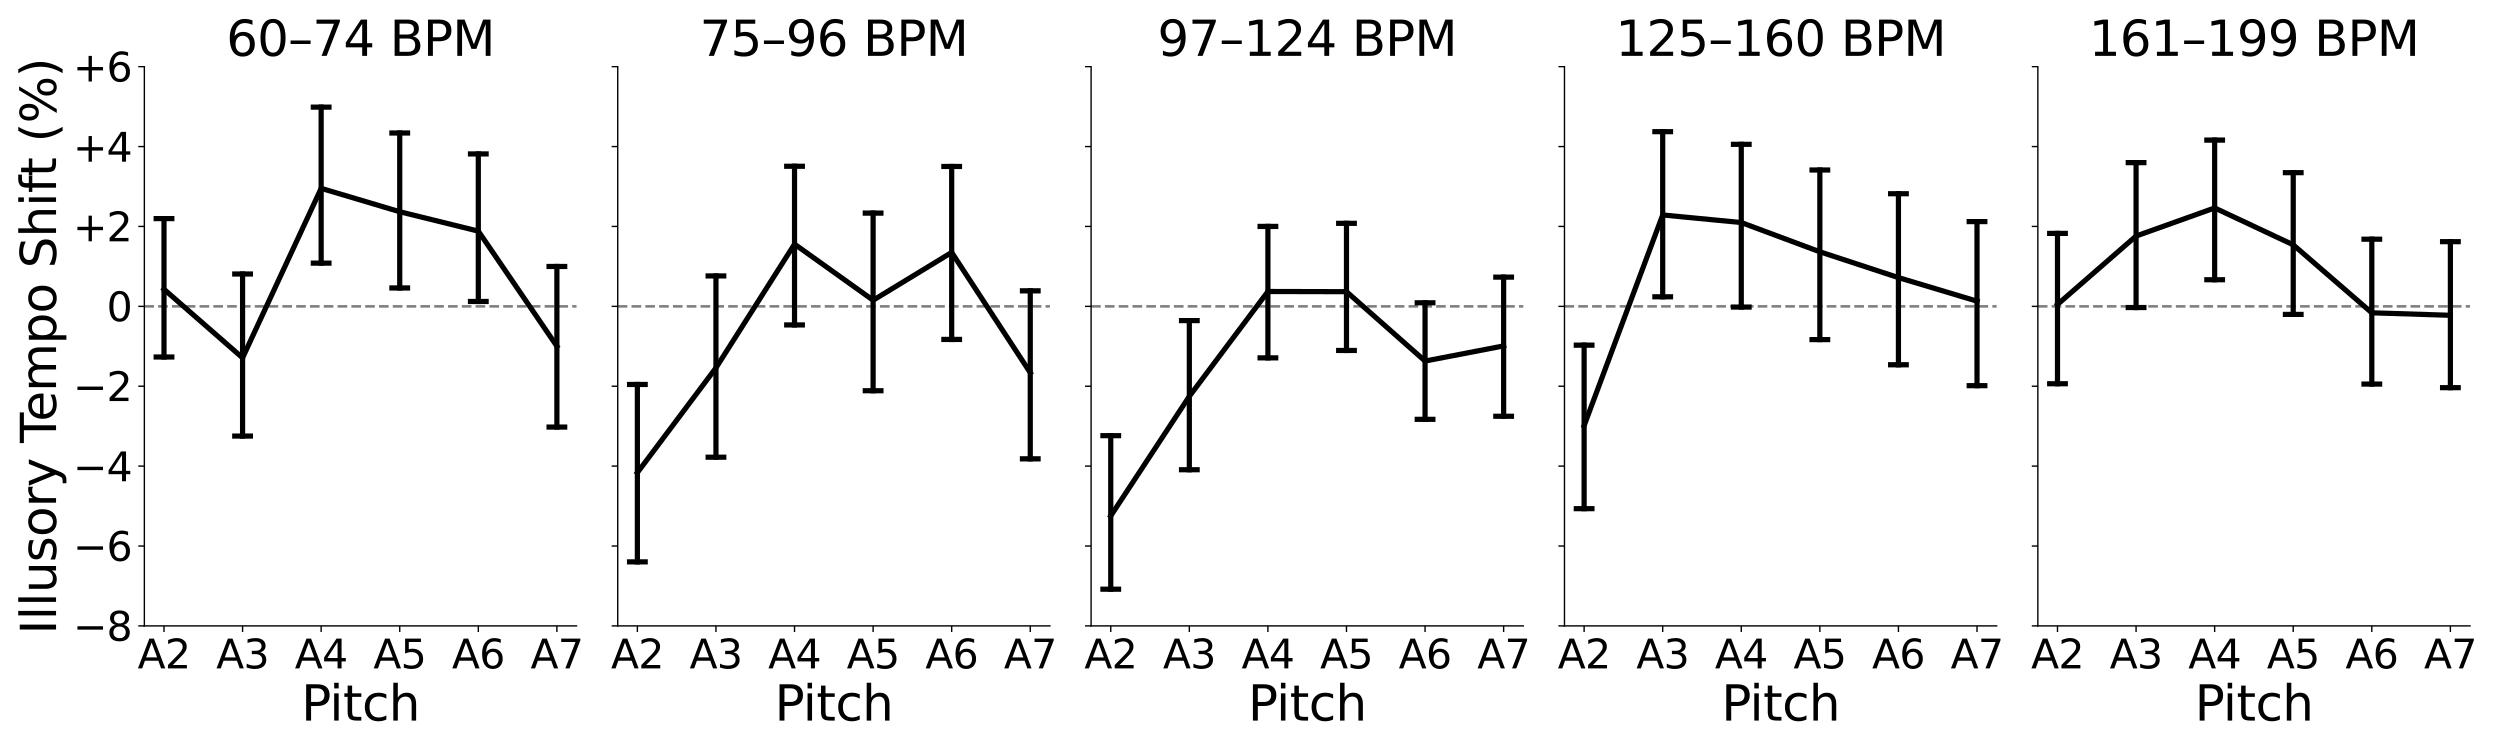 <?xml version="1.0" encoding="utf-8" standalone="no"?>
<!DOCTYPE svg PUBLIC "-//W3C//DTD SVG 1.1//EN"
  "http://www.w3.org/Graphics/SVG/1.1/DTD/svg11.dtd">
<svg xmlns:xlink="http://www.w3.org/1999/xlink" width="1440pt" height="432pt" viewBox="0 0 1440 432" xmlns="http://www.w3.org/2000/svg" version="1.1">
 <defs>
  <style type="text/css">*{stroke-linejoin: round; stroke-linecap: butt}</style>
 </defs>
 <g id="figure_1">
  <g id="patch_1">
   <path d="M 0 432 
L 1440 432 
L 1440 0 
L 0 0 
z
" style="fill: #ffffff"/>
  </g>
  <g id="axes_1">
   <g id="patch_2">
    <path d="M 83.147 360.52 
L 332.083 360.52 
L 332.083 38.4 
L 83.147 38.4 
z
" style="fill: #ffffff"/>
   </g>
   <g id="matplotlib.axis_1">
    <g id="xtick_1">
     <g id="line2d_1">
      <defs>
       <path id="ma80b24cee2" d="M 0 0 
L 0 3.5 
" style="stroke: #000000; stroke-width: 0.8"/>
      </defs>
      <g>
       <use xlink:href="#ma80b24cee2" x="94.462" y="360.52" style="stroke: #000000; stroke-width: 0.8"/>
      </g>
     </g>
     <g id="text_1">
      <!-- A2 -->
      <g transform="translate(79.279 384.996) scale(0.23 -0.23)">
       <defs>
        <path id="DejaVuSans-41" d="M 2188 4044 
L 1331 1722 
L 3047 1722 
L 2188 4044 
z
M 1831 4666 
L 2547 4666 
L 4325 0 
L 3669 0 
L 3244 1197 
L 1141 1197 
L 716 0 
L 50 0 
L 1831 4666 
z
" transform="scale(0.016)"/>
        <path id="DejaVuSans-32" d="M 1228 531 
L 3431 531 
L 3431 0 
L 469 0 
L 469 531 
Q 828 903 1448 1529 
Q 2069 2156 2228 2338 
Q 2531 2678 2651 2914 
Q 2772 3150 2772 3378 
Q 2772 3750 2511 3984 
Q 2250 4219 1831 4219 
Q 1534 4219 1204 4116 
Q 875 4013 500 3803 
L 500 4441 
Q 881 4594 1212 4672 
Q 1544 4750 1819 4750 
Q 2544 4750 2975 4387 
Q 3406 4025 3406 3419 
Q 3406 3131 3298 2873 
Q 3191 2616 2906 2266 
Q 2828 2175 2409 1742 
Q 1991 1309 1228 531 
z
" transform="scale(0.016)"/>
       </defs>
       <use xlink:href="#DejaVuSans-41"/>
       <use xlink:href="#DejaVuSans-32" x="68.408"/>
      </g>
     </g>
    </g>
    <g id="xtick_2">
     <g id="line2d_2">
      <g>
       <use xlink:href="#ma80b24cee2" x="139.723" y="360.52" style="stroke: #000000; stroke-width: 0.8"/>
      </g>
     </g>
     <g id="text_2">
      <!-- A3 -->
      <g transform="translate(124.54 384.996) scale(0.23 -0.23)">
       <defs>
        <path id="DejaVuSans-33" d="M 2597 2516 
Q 3050 2419 3304 2112 
Q 3559 1806 3559 1356 
Q 3559 666 3084 287 
Q 2609 -91 1734 -91 
Q 1441 -91 1130 -33 
Q 819 25 488 141 
L 488 750 
Q 750 597 1062 519 
Q 1375 441 1716 441 
Q 2309 441 2620 675 
Q 2931 909 2931 1356 
Q 2931 1769 2642 2001 
Q 2353 2234 1838 2234 
L 1294 2234 
L 1294 2753 
L 1863 2753 
Q 2328 2753 2575 2939 
Q 2822 3125 2822 3475 
Q 2822 3834 2567 4026 
Q 2313 4219 1838 4219 
Q 1578 4219 1281 4162 
Q 984 4106 628 3988 
L 628 4550 
Q 988 4650 1302 4700 
Q 1616 4750 1894 4750 
Q 2613 4750 3031 4423 
Q 3450 4097 3450 3541 
Q 3450 3153 3228 2886 
Q 3006 2619 2597 2516 
z
" transform="scale(0.016)"/>
       </defs>
       <use xlink:href="#DejaVuSans-41"/>
       <use xlink:href="#DejaVuSans-33" x="68.408"/>
      </g>
     </g>
    </g>
    <g id="xtick_3">
     <g id="line2d_3">
      <g>
       <use xlink:href="#ma80b24cee2" x="184.984" y="360.52" style="stroke: #000000; stroke-width: 0.8"/>
      </g>
     </g>
     <g id="text_3">
      <!-- A4 -->
      <g transform="translate(169.801 384.996) scale(0.23 -0.23)">
       <defs>
        <path id="DejaVuSans-34" d="M 2419 4116 
L 825 1625 
L 2419 1625 
L 2419 4116 
z
M 2253 4666 
L 3047 4666 
L 3047 1625 
L 3713 1625 
L 3713 1100 
L 3047 1100 
L 3047 0 
L 2419 0 
L 2419 1100 
L 313 1100 
L 313 1709 
L 2253 4666 
z
" transform="scale(0.016)"/>
       </defs>
       <use xlink:href="#DejaVuSans-41"/>
       <use xlink:href="#DejaVuSans-34" x="68.408"/>
      </g>
     </g>
    </g>
    <g id="xtick_4">
     <g id="line2d_4">
      <g>
       <use xlink:href="#ma80b24cee2" x="230.245" y="360.52" style="stroke: #000000; stroke-width: 0.8"/>
      </g>
     </g>
     <g id="text_4">
      <!-- A5 -->
      <g transform="translate(215.062 384.996) scale(0.23 -0.23)">
       <defs>
        <path id="DejaVuSans-35" d="M 691 4666 
L 3169 4666 
L 3169 4134 
L 1269 4134 
L 1269 2991 
Q 1406 3038 1543 3061 
Q 1681 3084 1819 3084 
Q 2600 3084 3056 2656 
Q 3513 2228 3513 1497 
Q 3513 744 3044 326 
Q 2575 -91 1722 -91 
Q 1428 -91 1123 -41 
Q 819 9 494 109 
L 494 744 
Q 775 591 1075 516 
Q 1375 441 1709 441 
Q 2250 441 2565 725 
Q 2881 1009 2881 1497 
Q 2881 1984 2565 2268 
Q 2250 2553 1709 2553 
Q 1456 2553 1204 2497 
Q 953 2441 691 2322 
L 691 4666 
z
" transform="scale(0.016)"/>
       </defs>
       <use xlink:href="#DejaVuSans-41"/>
       <use xlink:href="#DejaVuSans-35" x="68.408"/>
      </g>
     </g>
    </g>
    <g id="xtick_5">
     <g id="line2d_5">
      <g>
       <use xlink:href="#ma80b24cee2" x="275.506" y="360.52" style="stroke: #000000; stroke-width: 0.8"/>
      </g>
     </g>
     <g id="text_5">
      <!-- A6 -->
      <g transform="translate(260.323 384.996) scale(0.23 -0.23)">
       <defs>
        <path id="DejaVuSans-36" d="M 2113 2584 
Q 1688 2584 1439 2293 
Q 1191 2003 1191 1497 
Q 1191 994 1439 701 
Q 1688 409 2113 409 
Q 2538 409 2786 701 
Q 3034 994 3034 1497 
Q 3034 2003 2786 2293 
Q 2538 2584 2113 2584 
z
M 3366 4563 
L 3366 3988 
Q 3128 4100 2886 4159 
Q 2644 4219 2406 4219 
Q 1781 4219 1451 3797 
Q 1122 3375 1075 2522 
Q 1259 2794 1537 2939 
Q 1816 3084 2150 3084 
Q 2853 3084 3261 2657 
Q 3669 2231 3669 1497 
Q 3669 778 3244 343 
Q 2819 -91 2113 -91 
Q 1303 -91 875 529 
Q 447 1150 447 2328 
Q 447 3434 972 4092 
Q 1497 4750 2381 4750 
Q 2619 4750 2861 4703 
Q 3103 4656 3366 4563 
z
" transform="scale(0.016)"/>
       </defs>
       <use xlink:href="#DejaVuSans-41"/>
       <use xlink:href="#DejaVuSans-36" x="68.408"/>
      </g>
     </g>
    </g>
    <g id="xtick_6">
     <g id="line2d_6">
      <g>
       <use xlink:href="#ma80b24cee2" x="320.767" y="360.52" style="stroke: #000000; stroke-width: 0.8"/>
      </g>
     </g>
     <g id="text_6">
      <!-- A7 -->
      <g transform="translate(305.584 384.996) scale(0.23 -0.23)">
       <defs>
        <path id="DejaVuSans-37" d="M 525 4666 
L 3525 4666 
L 3525 4397 
L 1831 0 
L 1172 0 
L 2766 4134 
L 525 4134 
L 525 4666 
z
" transform="scale(0.016)"/>
       </defs>
       <use xlink:href="#DejaVuSans-41"/>
       <use xlink:href="#DejaVuSans-37" x="68.408"/>
      </g>
     </g>
    </g>
    <g id="text_7">
     <!-- Pitch -->
     <g transform="translate(173.54 415.055) scale(0.28 -0.28)">
      <defs>
       <path id="DejaVuSans-50" d="M 1259 4147 
L 1259 2394 
L 2053 2394 
Q 2494 2394 2734 2622 
Q 2975 2850 2975 3272 
Q 2975 3691 2734 3919 
Q 2494 4147 2053 4147 
L 1259 4147 
z
M 628 4666 
L 2053 4666 
Q 2838 4666 3239 4311 
Q 3641 3956 3641 3272 
Q 3641 2581 3239 2228 
Q 2838 1875 2053 1875 
L 1259 1875 
L 1259 0 
L 628 0 
L 628 4666 
z
" transform="scale(0.016)"/>
       <path id="DejaVuSans-69" d="M 603 3500 
L 1178 3500 
L 1178 0 
L 603 0 
L 603 3500 
z
M 603 4863 
L 1178 4863 
L 1178 4134 
L 603 4134 
L 603 4863 
z
" transform="scale(0.016)"/>
       <path id="DejaVuSans-74" d="M 1172 4494 
L 1172 3500 
L 2356 3500 
L 2356 3053 
L 1172 3053 
L 1172 1153 
Q 1172 725 1289 603 
Q 1406 481 1766 481 
L 2356 481 
L 2356 0 
L 1766 0 
Q 1100 0 847 248 
Q 594 497 594 1153 
L 594 3053 
L 172 3053 
L 172 3500 
L 594 3500 
L 594 4494 
L 1172 4494 
z
" transform="scale(0.016)"/>
       <path id="DejaVuSans-63" d="M 3122 3366 
L 3122 2828 
Q 2878 2963 2633 3030 
Q 2388 3097 2138 3097 
Q 1578 3097 1268 2742 
Q 959 2388 959 1747 
Q 959 1106 1268 751 
Q 1578 397 2138 397 
Q 2388 397 2633 464 
Q 2878 531 3122 666 
L 3122 134 
Q 2881 22 2623 -34 
Q 2366 -91 2075 -91 
Q 1284 -91 818 406 
Q 353 903 353 1747 
Q 353 2603 823 3093 
Q 1294 3584 2113 3584 
Q 2378 3584 2631 3529 
Q 2884 3475 3122 3366 
z
" transform="scale(0.016)"/>
       <path id="DejaVuSans-68" d="M 3513 2113 
L 3513 0 
L 2938 0 
L 2938 2094 
Q 2938 2591 2744 2837 
Q 2550 3084 2163 3084 
Q 1697 3084 1428 2787 
Q 1159 2491 1159 1978 
L 1159 0 
L 581 0 
L 581 4863 
L 1159 4863 
L 1159 2956 
Q 1366 3272 1645 3428 
Q 1925 3584 2291 3584 
Q 2894 3584 3203 3211 
Q 3513 2838 3513 2113 
z
" transform="scale(0.016)"/>
      </defs>
      <use xlink:href="#DejaVuSans-50"/>
      <use xlink:href="#DejaVuSans-69" x="58.053"/>
      <use xlink:href="#DejaVuSans-74" x="85.836"/>
      <use xlink:href="#DejaVuSans-63" x="125.045"/>
      <use xlink:href="#DejaVuSans-68" x="180.025"/>
     </g>
    </g>
   </g>
   <g id="matplotlib.axis_2">
    <g id="ytick_1">
     <g id="line2d_7">
      <defs>
       <path id="mfe73c49d83" d="M 0 0 
L -3.5 0 
" style="stroke: #000000; stroke-width: 0.8"/>
      </defs>
      <g>
       <use xlink:href="#mfe73c49d83" x="83.147" y="360.52" style="stroke: #000000; stroke-width: 0.8"/>
      </g>
     </g>
     <g id="text_8">
      <!-- $-8$ -->
      <g transform="translate(42.107 369.258) scale(0.23 -0.23)">
       <defs>
        <path id="DejaVuSans-2212" d="M 678 2272 
L 4684 2272 
L 4684 1741 
L 678 1741 
L 678 2272 
z
" transform="scale(0.016)"/>
        <path id="DejaVuSans-38" d="M 2034 2216 
Q 1584 2216 1326 1975 
Q 1069 1734 1069 1313 
Q 1069 891 1326 650 
Q 1584 409 2034 409 
Q 2484 409 2743 651 
Q 3003 894 3003 1313 
Q 3003 1734 2745 1975 
Q 2488 2216 2034 2216 
z
M 1403 2484 
Q 997 2584 770 2862 
Q 544 3141 544 3541 
Q 544 4100 942 4425 
Q 1341 4750 2034 4750 
Q 2731 4750 3128 4425 
Q 3525 4100 3525 3541 
Q 3525 3141 3298 2862 
Q 3072 2584 2669 2484 
Q 3125 2378 3379 2068 
Q 3634 1759 3634 1313 
Q 3634 634 3220 271 
Q 2806 -91 2034 -91 
Q 1263 -91 848 271 
Q 434 634 434 1313 
Q 434 1759 690 2068 
Q 947 2378 1403 2484 
z
M 1172 3481 
Q 1172 3119 1398 2916 
Q 1625 2713 2034 2713 
Q 2441 2713 2670 2916 
Q 2900 3119 2900 3481 
Q 2900 3844 2670 4047 
Q 2441 4250 2034 4250 
Q 1625 4250 1398 4047 
Q 1172 3844 1172 3481 
z
" transform="scale(0.016)"/>
       </defs>
       <use xlink:href="#DejaVuSans-2212" transform="translate(0 0.781)"/>
       <use xlink:href="#DejaVuSans-38" transform="translate(83.789 0.781)"/>
      </g>
     </g>
    </g>
    <g id="ytick_2">
     <g id="line2d_8">
      <g>
       <use xlink:href="#mfe73c49d83" x="83.147" y="314.503" style="stroke: #000000; stroke-width: 0.8"/>
      </g>
     </g>
     <g id="text_9">
      <!-- $-6$ -->
      <g transform="translate(42.107 323.241) scale(0.23 -0.23)">
       <use xlink:href="#DejaVuSans-2212" transform="translate(0 0.781)"/>
       <use xlink:href="#DejaVuSans-36" transform="translate(83.789 0.781)"/>
      </g>
     </g>
    </g>
    <g id="ytick_3">
     <g id="line2d_9">
      <g>
       <use xlink:href="#mfe73c49d83" x="83.147" y="268.486" style="stroke: #000000; stroke-width: 0.8"/>
      </g>
     </g>
     <g id="text_10">
      <!-- $-4$ -->
      <g transform="translate(42.107 277.224) scale(0.23 -0.23)">
       <use xlink:href="#DejaVuSans-2212" transform="translate(0 0.094)"/>
       <use xlink:href="#DejaVuSans-34" transform="translate(83.789 0.094)"/>
      </g>
     </g>
    </g>
    <g id="ytick_4">
     <g id="line2d_10">
      <g>
       <use xlink:href="#mfe73c49d83" x="83.147" y="222.469" style="stroke: #000000; stroke-width: 0.8"/>
      </g>
     </g>
     <g id="text_11">
      <!-- $-2$ -->
      <g transform="translate(42.107 231.207) scale(0.23 -0.23)">
       <use xlink:href="#DejaVuSans-2212" transform="translate(0 0.781)"/>
       <use xlink:href="#DejaVuSans-32" transform="translate(83.789 0.781)"/>
      </g>
     </g>
    </g>
    <g id="ytick_5">
     <g id="line2d_11">
      <g>
       <use xlink:href="#mfe73c49d83" x="83.147" y="176.451" style="stroke: #000000; stroke-width: 0.8"/>
      </g>
     </g>
     <g id="text_12">
      <!-- $0$ -->
      <g transform="translate(61.427 185.19) scale(0.23 -0.23)">
       <defs>
        <path id="DejaVuSans-30" d="M 2034 4250 
Q 1547 4250 1301 3770 
Q 1056 3291 1056 2328 
Q 1056 1369 1301 889 
Q 1547 409 2034 409 
Q 2525 409 2770 889 
Q 3016 1369 3016 2328 
Q 3016 3291 2770 3770 
Q 2525 4250 2034 4250 
z
M 2034 4750 
Q 2819 4750 3233 4129 
Q 3647 3509 3647 2328 
Q 3647 1150 3233 529 
Q 2819 -91 2034 -91 
Q 1250 -91 836 529 
Q 422 1150 422 2328 
Q 422 3509 836 4129 
Q 1250 4750 2034 4750 
z
" transform="scale(0.016)"/>
       </defs>
       <use xlink:href="#DejaVuSans-30" transform="translate(0 0.781)"/>
      </g>
     </g>
    </g>
    <g id="ytick_6">
     <g id="line2d_12">
      <g>
       <use xlink:href="#mfe73c49d83" x="83.147" y="130.434" style="stroke: #000000; stroke-width: 0.8"/>
      </g>
     </g>
     <g id="text_13">
      <!-- $+2$ -->
      <g transform="translate(42.107 139.172) scale(0.23 -0.23)">
       <defs>
        <path id="DejaVuSans-2b" d="M 2944 4013 
L 2944 2272 
L 4684 2272 
L 4684 1741 
L 2944 1741 
L 2944 0 
L 2419 0 
L 2419 1741 
L 678 1741 
L 678 2272 
L 2419 2272 
L 2419 4013 
L 2944 4013 
z
" transform="scale(0.016)"/>
       </defs>
       <use xlink:href="#DejaVuSans-2b" transform="translate(0 0.781)"/>
       <use xlink:href="#DejaVuSans-32" transform="translate(83.789 0.781)"/>
      </g>
     </g>
    </g>
    <g id="ytick_7">
     <g id="line2d_13">
      <g>
       <use xlink:href="#mfe73c49d83" x="83.147" y="84.417" style="stroke: #000000; stroke-width: 0.8"/>
      </g>
     </g>
     <g id="text_14">
      <!-- $+4$ -->
      <g transform="translate(42.107 93.155) scale(0.23 -0.23)">
       <use xlink:href="#DejaVuSans-2b" transform="translate(0 0.094)"/>
       <use xlink:href="#DejaVuSans-34" transform="translate(83.789 0.094)"/>
      </g>
     </g>
    </g>
    <g id="ytick_8">
     <g id="line2d_14">
      <g>
       <use xlink:href="#mfe73c49d83" x="83.147" y="38.4" style="stroke: #000000; stroke-width: 0.8"/>
      </g>
     </g>
     <g id="text_15">
      <!-- $+6$ -->
      <g transform="translate(42.107 47.138) scale(0.23 -0.23)">
       <use xlink:href="#DejaVuSans-2b" transform="translate(0 0.781)"/>
       <use xlink:href="#DejaVuSans-36" transform="translate(83.789 0.781)"/>
      </g>
     </g>
    </g>
    <g id="text_16">
     <!-- Illusory Tempo Shift (%) -->
     <g transform="translate(32.284 365.415) rotate(-90) scale(0.28 -0.28)">
      <defs>
       <path id="DejaVuSans-49" d="M 628 4666 
L 1259 4666 
L 1259 0 
L 628 0 
L 628 4666 
z
" transform="scale(0.016)"/>
       <path id="DejaVuSans-6c" d="M 603 4863 
L 1178 4863 
L 1178 0 
L 603 0 
L 603 4863 
z
" transform="scale(0.016)"/>
       <path id="DejaVuSans-75" d="M 544 1381 
L 544 3500 
L 1119 3500 
L 1119 1403 
Q 1119 906 1312 657 
Q 1506 409 1894 409 
Q 2359 409 2629 706 
Q 2900 1003 2900 1516 
L 2900 3500 
L 3475 3500 
L 3475 0 
L 2900 0 
L 2900 538 
Q 2691 219 2414 64 
Q 2138 -91 1772 -91 
Q 1169 -91 856 284 
Q 544 659 544 1381 
z
M 1991 3584 
L 1991 3584 
z
" transform="scale(0.016)"/>
       <path id="DejaVuSans-73" d="M 2834 3397 
L 2834 2853 
Q 2591 2978 2328 3040 
Q 2066 3103 1784 3103 
Q 1356 3103 1142 2972 
Q 928 2841 928 2578 
Q 928 2378 1081 2264 
Q 1234 2150 1697 2047 
L 1894 2003 
Q 2506 1872 2764 1633 
Q 3022 1394 3022 966 
Q 3022 478 2636 193 
Q 2250 -91 1575 -91 
Q 1294 -91 989 -36 
Q 684 19 347 128 
L 347 722 
Q 666 556 975 473 
Q 1284 391 1588 391 
Q 1994 391 2212 530 
Q 2431 669 2431 922 
Q 2431 1156 2273 1281 
Q 2116 1406 1581 1522 
L 1381 1569 
Q 847 1681 609 1914 
Q 372 2147 372 2553 
Q 372 3047 722 3315 
Q 1072 3584 1716 3584 
Q 2034 3584 2315 3537 
Q 2597 3491 2834 3397 
z
" transform="scale(0.016)"/>
       <path id="DejaVuSans-6f" d="M 1959 3097 
Q 1497 3097 1228 2736 
Q 959 2375 959 1747 
Q 959 1119 1226 758 
Q 1494 397 1959 397 
Q 2419 397 2687 759 
Q 2956 1122 2956 1747 
Q 2956 2369 2687 2733 
Q 2419 3097 1959 3097 
z
M 1959 3584 
Q 2709 3584 3137 3096 
Q 3566 2609 3566 1747 
Q 3566 888 3137 398 
Q 2709 -91 1959 -91 
Q 1206 -91 779 398 
Q 353 888 353 1747 
Q 353 2609 779 3096 
Q 1206 3584 1959 3584 
z
" transform="scale(0.016)"/>
       <path id="DejaVuSans-72" d="M 2631 2963 
Q 2534 3019 2420 3045 
Q 2306 3072 2169 3072 
Q 1681 3072 1420 2755 
Q 1159 2438 1159 1844 
L 1159 0 
L 581 0 
L 581 3500 
L 1159 3500 
L 1159 2956 
Q 1341 3275 1631 3429 
Q 1922 3584 2338 3584 
Q 2397 3584 2469 3576 
Q 2541 3569 2628 3553 
L 2631 2963 
z
" transform="scale(0.016)"/>
       <path id="DejaVuSans-79" d="M 2059 -325 
Q 1816 -950 1584 -1140 
Q 1353 -1331 966 -1331 
L 506 -1331 
L 506 -850 
L 844 -850 
Q 1081 -850 1212 -737 
Q 1344 -625 1503 -206 
L 1606 56 
L 191 3500 
L 800 3500 
L 1894 763 
L 2988 3500 
L 3597 3500 
L 2059 -325 
z
" transform="scale(0.016)"/>
       <path id="DejaVuSans-20" transform="scale(0.016)"/>
       <path id="DejaVuSans-54" d="M -19 4666 
L 3928 4666 
L 3928 4134 
L 2272 4134 
L 2272 0 
L 1638 0 
L 1638 4134 
L -19 4134 
L -19 4666 
z
" transform="scale(0.016)"/>
       <path id="DejaVuSans-65" d="M 3597 1894 
L 3597 1613 
L 953 1613 
Q 991 1019 1311 708 
Q 1631 397 2203 397 
Q 2534 397 2845 478 
Q 3156 559 3463 722 
L 3463 178 
Q 3153 47 2828 -22 
Q 2503 -91 2169 -91 
Q 1331 -91 842 396 
Q 353 884 353 1716 
Q 353 2575 817 3079 
Q 1281 3584 2069 3584 
Q 2775 3584 3186 3129 
Q 3597 2675 3597 1894 
z
M 3022 2063 
Q 3016 2534 2758 2815 
Q 2500 3097 2075 3097 
Q 1594 3097 1305 2825 
Q 1016 2553 972 2059 
L 3022 2063 
z
" transform="scale(0.016)"/>
       <path id="DejaVuSans-6d" d="M 3328 2828 
Q 3544 3216 3844 3400 
Q 4144 3584 4550 3584 
Q 5097 3584 5394 3201 
Q 5691 2819 5691 2113 
L 5691 0 
L 5113 0 
L 5113 2094 
Q 5113 2597 4934 2840 
Q 4756 3084 4391 3084 
Q 3944 3084 3684 2787 
Q 3425 2491 3425 1978 
L 3425 0 
L 2847 0 
L 2847 2094 
Q 2847 2600 2669 2842 
Q 2491 3084 2119 3084 
Q 1678 3084 1418 2786 
Q 1159 2488 1159 1978 
L 1159 0 
L 581 0 
L 581 3500 
L 1159 3500 
L 1159 2956 
Q 1356 3278 1631 3431 
Q 1906 3584 2284 3584 
Q 2666 3584 2933 3390 
Q 3200 3197 3328 2828 
z
" transform="scale(0.016)"/>
       <path id="DejaVuSans-70" d="M 1159 525 
L 1159 -1331 
L 581 -1331 
L 581 3500 
L 1159 3500 
L 1159 2969 
Q 1341 3281 1617 3432 
Q 1894 3584 2278 3584 
Q 2916 3584 3314 3078 
Q 3713 2572 3713 1747 
Q 3713 922 3314 415 
Q 2916 -91 2278 -91 
Q 1894 -91 1617 61 
Q 1341 213 1159 525 
z
M 3116 1747 
Q 3116 2381 2855 2742 
Q 2594 3103 2138 3103 
Q 1681 3103 1420 2742 
Q 1159 2381 1159 1747 
Q 1159 1113 1420 752 
Q 1681 391 2138 391 
Q 2594 391 2855 752 
Q 3116 1113 3116 1747 
z
" transform="scale(0.016)"/>
       <path id="DejaVuSans-53" d="M 3425 4513 
L 3425 3897 
Q 3066 4069 2747 4153 
Q 2428 4238 2131 4238 
Q 1616 4238 1336 4038 
Q 1056 3838 1056 3469 
Q 1056 3159 1242 3001 
Q 1428 2844 1947 2747 
L 2328 2669 
Q 3034 2534 3370 2195 
Q 3706 1856 3706 1288 
Q 3706 609 3251 259 
Q 2797 -91 1919 -91 
Q 1588 -91 1214 -16 
Q 841 59 441 206 
L 441 856 
Q 825 641 1194 531 
Q 1563 422 1919 422 
Q 2459 422 2753 634 
Q 3047 847 3047 1241 
Q 3047 1584 2836 1778 
Q 2625 1972 2144 2069 
L 1759 2144 
Q 1053 2284 737 2584 
Q 422 2884 422 3419 
Q 422 4038 858 4394 
Q 1294 4750 2059 4750 
Q 2388 4750 2728 4690 
Q 3069 4631 3425 4513 
z
" transform="scale(0.016)"/>
       <path id="DejaVuSans-66" d="M 2375 4863 
L 2375 4384 
L 1825 4384 
Q 1516 4384 1395 4259 
Q 1275 4134 1275 3809 
L 1275 3500 
L 2222 3500 
L 2222 3053 
L 1275 3053 
L 1275 0 
L 697 0 
L 697 3053 
L 147 3053 
L 147 3500 
L 697 3500 
L 697 3744 
Q 697 4328 969 4595 
Q 1241 4863 1831 4863 
L 2375 4863 
z
" transform="scale(0.016)"/>
       <path id="DejaVuSans-28" d="M 1984 4856 
Q 1566 4138 1362 3434 
Q 1159 2731 1159 2009 
Q 1159 1288 1364 580 
Q 1569 -128 1984 -844 
L 1484 -844 
Q 1016 -109 783 600 
Q 550 1309 550 2009 
Q 550 2706 781 3412 
Q 1013 4119 1484 4856 
L 1984 4856 
z
" transform="scale(0.016)"/>
       <path id="DejaVuSans-25" d="M 4653 2053 
Q 4381 2053 4226 1822 
Q 4072 1591 4072 1178 
Q 4072 772 4226 539 
Q 4381 306 4653 306 
Q 4919 306 5073 539 
Q 5228 772 5228 1178 
Q 5228 1588 5073 1820 
Q 4919 2053 4653 2053 
z
M 4653 2450 
Q 5147 2450 5437 2106 
Q 5728 1763 5728 1178 
Q 5728 594 5436 251 
Q 5144 -91 4653 -91 
Q 4153 -91 3862 251 
Q 3572 594 3572 1178 
Q 3572 1766 3864 2108 
Q 4156 2450 4653 2450 
z
M 1428 4353 
Q 1159 4353 1004 4120 
Q 850 3888 850 3481 
Q 850 3069 1003 2837 
Q 1156 2606 1428 2606 
Q 1700 2606 1854 2837 
Q 2009 3069 2009 3481 
Q 2009 3884 1853 4118 
Q 1697 4353 1428 4353 
z
M 4250 4750 
L 4750 4750 
L 1831 -91 
L 1331 -91 
L 4250 4750 
z
M 1428 4750 
Q 1922 4750 2215 4408 
Q 2509 4066 2509 3481 
Q 2509 2891 2217 2550 
Q 1925 2209 1428 2209 
Q 931 2209 642 2551 
Q 353 2894 353 3481 
Q 353 4063 643 4406 
Q 934 4750 1428 4750 
z
" transform="scale(0.016)"/>
       <path id="DejaVuSans-29" d="M 513 4856 
L 1013 4856 
Q 1481 4119 1714 3412 
Q 1947 2706 1947 2009 
Q 1947 1309 1714 600 
Q 1481 -109 1013 -844 
L 513 -844 
Q 928 -128 1133 580 
Q 1338 1288 1338 2009 
Q 1338 2731 1133 3434 
Q 928 4138 513 4856 
z
" transform="scale(0.016)"/>
      </defs>
      <use xlink:href="#DejaVuSans-49"/>
      <use xlink:href="#DejaVuSans-6c" x="29.492"/>
      <use xlink:href="#DejaVuSans-6c" x="57.275"/>
      <use xlink:href="#DejaVuSans-75" x="85.059"/>
      <use xlink:href="#DejaVuSans-73" x="148.438"/>
      <use xlink:href="#DejaVuSans-6f" x="200.537"/>
      <use xlink:href="#DejaVuSans-72" x="261.719"/>
      <use xlink:href="#DejaVuSans-79" x="302.832"/>
      <use xlink:href="#DejaVuSans-20" x="362.012"/>
      <use xlink:href="#DejaVuSans-54" x="393.799"/>
      <use xlink:href="#DejaVuSans-65" x="437.883"/>
      <use xlink:href="#DejaVuSans-6d" x="499.406"/>
      <use xlink:href="#DejaVuSans-70" x="596.818"/>
      <use xlink:href="#DejaVuSans-6f" x="660.295"/>
      <use xlink:href="#DejaVuSans-20" x="721.477"/>
      <use xlink:href="#DejaVuSans-53" x="753.264"/>
      <use xlink:href="#DejaVuSans-68" x="816.74"/>
      <use xlink:href="#DejaVuSans-69" x="880.119"/>
      <use xlink:href="#DejaVuSans-66" x="907.902"/>
      <use xlink:href="#DejaVuSans-74" x="941.357"/>
      <use xlink:href="#DejaVuSans-20" x="980.566"/>
      <use xlink:href="#DejaVuSans-28" x="1012.354"/>
      <use xlink:href="#DejaVuSans-25" x="1051.367"/>
      <use xlink:href="#DejaVuSans-29" x="1146.387"/>
     </g>
    </g>
   </g>
   <g id="line2d_15">
    <path d="M 94.462 166.625 
L 139.723 206.121 
L 184.984 108.488 
L 230.245 121.966 
L 275.506 133.131 
L 320.767 199.42 
" clip-path="url(#pebf70834e2)" style="fill: none; stroke: #000000; stroke-width: 3; stroke-linecap: square"/>
   </g>
   <g id="LineCollection_1">
    <path d="M 94.462 205.627 
L 94.462 125.911 
" clip-path="url(#pebf70834e2)" style="fill: none; stroke: #000000; stroke-width: 3; stroke-linecap: square"/>
    <path d="M 139.723 251.187 
L 139.723 157.836 
" clip-path="url(#pebf70834e2)" style="fill: none; stroke: #000000; stroke-width: 3; stroke-linecap: square"/>
    <path d="M 184.984 151.557 
L 184.984 61.699 
" clip-path="url(#pebf70834e2)" style="fill: none; stroke: #000000; stroke-width: 3; stroke-linecap: square"/>
    <path d="M 230.245 165.87 
L 230.245 76.598 
" clip-path="url(#pebf70834e2)" style="fill: none; stroke: #000000; stroke-width: 3; stroke-linecap: square"/>
    <path d="M 275.506 173.647 
L 275.506 88.678 
" clip-path="url(#pebf70834e2)" style="fill: none; stroke: #000000; stroke-width: 3; stroke-linecap: square"/>
    <path d="M 320.767 245.979 
L 320.767 153.47 
" clip-path="url(#pebf70834e2)" style="fill: none; stroke: #000000; stroke-width: 3; stroke-linecap: square"/>
   </g>
   <g id="line2d_16">
    <defs>
     <path id="m3c730bc07a" d="M 6 0 
L -6 -0 
" style="stroke: #000000; stroke-width: 3"/>
    </defs>
    <g clip-path="url(#pebf70834e2)">
     <use xlink:href="#m3c730bc07a" x="94.462" y="205.627" style="stroke: #000000; stroke-width: 3"/>
     <use xlink:href="#m3c730bc07a" x="139.723" y="251.187" style="stroke: #000000; stroke-width: 3"/>
     <use xlink:href="#m3c730bc07a" x="184.984" y="151.557" style="stroke: #000000; stroke-width: 3"/>
     <use xlink:href="#m3c730bc07a" x="230.245" y="165.87" style="stroke: #000000; stroke-width: 3"/>
     <use xlink:href="#m3c730bc07a" x="275.506" y="173.647" style="stroke: #000000; stroke-width: 3"/>
     <use xlink:href="#m3c730bc07a" x="320.767" y="245.979" style="stroke: #000000; stroke-width: 3"/>
    </g>
   </g>
   <g id="line2d_17">
    <g clip-path="url(#pebf70834e2)">
     <use xlink:href="#m3c730bc07a" x="94.462" y="125.911" style="stroke: #000000; stroke-width: 3"/>
     <use xlink:href="#m3c730bc07a" x="139.723" y="157.836" style="stroke: #000000; stroke-width: 3"/>
     <use xlink:href="#m3c730bc07a" x="184.984" y="61.699" style="stroke: #000000; stroke-width: 3"/>
     <use xlink:href="#m3c730bc07a" x="230.245" y="76.598" style="stroke: #000000; stroke-width: 3"/>
     <use xlink:href="#m3c730bc07a" x="275.506" y="88.678" style="stroke: #000000; stroke-width: 3"/>
     <use xlink:href="#m3c730bc07a" x="320.767" y="153.47" style="stroke: #000000; stroke-width: 3"/>
    </g>
   </g>
   <g id="line2d_18">
    <path d="M 83.147 176.451 
L 332.083 176.451 
" clip-path="url(#pebf70834e2)" style="fill: none; stroke-dasharray: 5.55,2.4; stroke-dashoffset: 0; stroke: #000000; stroke-opacity: 0.5; stroke-width: 1.5"/>
   </g>
   <g id="line2d_19"/>
   <g id="patch_3">
    <path d="M 83.147 360.52 
L 83.147 38.4 
" style="fill: none; stroke: #000000; stroke-width: 0.8; stroke-linejoin: miter; stroke-linecap: square"/>
   </g>
   <g id="patch_4">
    <path d="M 83.147 360.52 
L 332.083 360.52 
" style="fill: none; stroke: #000000; stroke-width: 0.8; stroke-linejoin: miter; stroke-linecap: square"/>
   </g>
   <g id="text_17">
    <!-- $60\endash74$ BPM -->
    <g transform="translate(130.335 32.4) scale(0.28 -0.28)">
     <defs>
      <path id="DejaVuSansDisplay-2013" d="M 313 1978 
L 2888 1978 
L 2888 1528 
L 313 1528 
L 313 1978 
z
" transform="scale(0.016)"/>
      <path id="DejaVuSans-42" d="M 1259 2228 
L 1259 519 
L 2272 519 
Q 2781 519 3026 730 
Q 3272 941 3272 1375 
Q 3272 1813 3026 2020 
Q 2781 2228 2272 2228 
L 1259 2228 
z
M 1259 4147 
L 1259 2741 
L 2194 2741 
Q 2656 2741 2882 2914 
Q 3109 3088 3109 3444 
Q 3109 3797 2882 3972 
Q 2656 4147 2194 4147 
L 1259 4147 
z
M 628 4666 
L 2241 4666 
Q 2963 4666 3353 4366 
Q 3744 4066 3744 3513 
Q 3744 3084 3544 2831 
Q 3344 2578 2956 2516 
Q 3422 2416 3680 2098 
Q 3938 1781 3938 1306 
Q 3938 681 3513 340 
Q 3088 0 2303 0 
L 628 0 
L 628 4666 
z
" transform="scale(0.016)"/>
      <path id="DejaVuSans-4d" d="M 628 4666 
L 1569 4666 
L 2759 1491 
L 3956 4666 
L 4897 4666 
L 4897 0 
L 4281 0 
L 4281 4097 
L 3078 897 
L 2444 897 
L 1241 4097 
L 1241 0 
L 628 0 
L 628 4666 
z
" transform="scale(0.016)"/>
     </defs>
     <use xlink:href="#DejaVuSans-36" transform="translate(0 0.781)"/>
     <use xlink:href="#DejaVuSans-30" transform="translate(63.623 0.781)"/>
     <use xlink:href="#DejaVuSansDisplay-2013" transform="translate(127.246 0.781)"/>
     <use xlink:href="#DejaVuSans-37" transform="translate(177.246 0.781)"/>
     <use xlink:href="#DejaVuSans-34" transform="translate(240.869 0.781)"/>
     <use xlink:href="#DejaVuSans-20" transform="translate(304.492 0.781)"/>
     <use xlink:href="#DejaVuSans-42" transform="translate(336.279 0.781)"/>
     <use xlink:href="#DejaVuSans-50" transform="translate(404.883 0.781)"/>
     <use xlink:href="#DejaVuSans-4d" transform="translate(465.186 0.781)"/>
    </g>
   </g>
  </g>
  <g id="axes_2">
   <g id="patch_5">
    <path d="M 355.81 360.52 
L 604.746 360.52 
L 604.746 38.4 
L 355.81 38.4 
z
" style="fill: #ffffff"/>
   </g>
   <g id="matplotlib.axis_3">
    <g id="xtick_7">
     <g id="line2d_20">
      <g>
       <use xlink:href="#ma80b24cee2" x="367.126" y="360.52" style="stroke: #000000; stroke-width: 0.8"/>
      </g>
     </g>
     <g id="text_18">
      <!-- A2 -->
      <g transform="translate(351.942 384.996) scale(0.23 -0.23)">
       <use xlink:href="#DejaVuSans-41"/>
       <use xlink:href="#DejaVuSans-32" x="68.408"/>
      </g>
     </g>
    </g>
    <g id="xtick_8">
     <g id="line2d_21">
      <g>
       <use xlink:href="#ma80b24cee2" x="412.387" y="360.52" style="stroke: #000000; stroke-width: 0.8"/>
      </g>
     </g>
     <g id="text_19">
      <!-- A3 -->
      <g transform="translate(397.203 384.996) scale(0.23 -0.23)">
       <use xlink:href="#DejaVuSans-41"/>
       <use xlink:href="#DejaVuSans-33" x="68.408"/>
      </g>
     </g>
    </g>
    <g id="xtick_9">
     <g id="line2d_22">
      <g>
       <use xlink:href="#ma80b24cee2" x="457.648" y="360.52" style="stroke: #000000; stroke-width: 0.8"/>
      </g>
     </g>
     <g id="text_20">
      <!-- A4 -->
      <g transform="translate(442.464 384.996) scale(0.23 -0.23)">
       <use xlink:href="#DejaVuSans-41"/>
       <use xlink:href="#DejaVuSans-34" x="68.408"/>
      </g>
     </g>
    </g>
    <g id="xtick_10">
     <g id="line2d_23">
      <g>
       <use xlink:href="#ma80b24cee2" x="502.909" y="360.52" style="stroke: #000000; stroke-width: 0.8"/>
      </g>
     </g>
     <g id="text_21">
      <!-- A5 -->
      <g transform="translate(487.725 384.996) scale(0.23 -0.23)">
       <use xlink:href="#DejaVuSans-41"/>
       <use xlink:href="#DejaVuSans-35" x="68.408"/>
      </g>
     </g>
    </g>
    <g id="xtick_11">
     <g id="line2d_24">
      <g>
       <use xlink:href="#ma80b24cee2" x="548.17" y="360.52" style="stroke: #000000; stroke-width: 0.8"/>
      </g>
     </g>
     <g id="text_22">
      <!-- A6 -->
      <g transform="translate(532.986 384.996) scale(0.23 -0.23)">
       <use xlink:href="#DejaVuSans-41"/>
       <use xlink:href="#DejaVuSans-36" x="68.408"/>
      </g>
     </g>
    </g>
    <g id="xtick_12">
     <g id="line2d_25">
      <g>
       <use xlink:href="#ma80b24cee2" x="593.431" y="360.52" style="stroke: #000000; stroke-width: 0.8"/>
      </g>
     </g>
     <g id="text_23">
      <!-- A7 -->
      <g transform="translate(578.247 384.996) scale(0.23 -0.23)">
       <use xlink:href="#DejaVuSans-41"/>
       <use xlink:href="#DejaVuSans-37" x="68.408"/>
      </g>
     </g>
    </g>
    <g id="text_24">
     <!-- Pitch -->
     <g transform="translate(446.203 415.055) scale(0.28 -0.28)">
      <use xlink:href="#DejaVuSans-50"/>
      <use xlink:href="#DejaVuSans-69" x="58.053"/>
      <use xlink:href="#DejaVuSans-74" x="85.836"/>
      <use xlink:href="#DejaVuSans-63" x="125.045"/>
      <use xlink:href="#DejaVuSans-68" x="180.025"/>
     </g>
    </g>
   </g>
   <g id="matplotlib.axis_4">
    <g id="ytick_9">
     <g id="line2d_26">
      <g>
       <use xlink:href="#mfe73c49d83" x="355.81" y="360.52" style="stroke: #000000; stroke-width: 0.8"/>
      </g>
     </g>
    </g>
    <g id="ytick_10">
     <g id="line2d_27">
      <g>
       <use xlink:href="#mfe73c49d83" x="355.81" y="314.503" style="stroke: #000000; stroke-width: 0.8"/>
      </g>
     </g>
    </g>
    <g id="ytick_11">
     <g id="line2d_28">
      <g>
       <use xlink:href="#mfe73c49d83" x="355.81" y="268.486" style="stroke: #000000; stroke-width: 0.8"/>
      </g>
     </g>
    </g>
    <g id="ytick_12">
     <g id="line2d_29">
      <g>
       <use xlink:href="#mfe73c49d83" x="355.81" y="222.469" style="stroke: #000000; stroke-width: 0.8"/>
      </g>
     </g>
    </g>
    <g id="ytick_13">
     <g id="line2d_30">
      <g>
       <use xlink:href="#mfe73c49d83" x="355.81" y="176.451" style="stroke: #000000; stroke-width: 0.8"/>
      </g>
     </g>
    </g>
    <g id="ytick_14">
     <g id="line2d_31">
      <g>
       <use xlink:href="#mfe73c49d83" x="355.81" y="130.434" style="stroke: #000000; stroke-width: 0.8"/>
      </g>
     </g>
    </g>
    <g id="ytick_15">
     <g id="line2d_32">
      <g>
       <use xlink:href="#mfe73c49d83" x="355.81" y="84.417" style="stroke: #000000; stroke-width: 0.8"/>
      </g>
     </g>
    </g>
    <g id="ytick_16">
     <g id="line2d_33">
      <g>
       <use xlink:href="#mfe73c49d83" x="355.81" y="38.4" style="stroke: #000000; stroke-width: 0.8"/>
      </g>
     </g>
    </g>
   </g>
   <g id="line2d_34">
    <path d="M 367.126 272.232 
L 412.387 211.89 
L 457.648 140.616 
L 502.909 172.941 
L 548.17 145.39 
L 593.431 214.657 
" clip-path="url(#p3149bba5bc)" style="fill: none; stroke: #000000; stroke-width: 3; stroke-linecap: square"/>
   </g>
   <g id="LineCollection_2">
    <path d="M 367.126 323.619 
L 367.126 221.44 
" clip-path="url(#p3149bba5bc)" style="fill: none; stroke: #000000; stroke-width: 3; stroke-linecap: square"/>
    <path d="M 412.387 263.36 
L 412.387 158.935 
" clip-path="url(#p3149bba5bc)" style="fill: none; stroke: #000000; stroke-width: 3; stroke-linecap: square"/>
    <path d="M 457.648 187.146 
L 457.648 95.775 
" clip-path="url(#p3149bba5bc)" style="fill: none; stroke: #000000; stroke-width: 3; stroke-linecap: square"/>
    <path d="M 502.909 225.07 
L 502.909 122.747 
" clip-path="url(#p3149bba5bc)" style="fill: none; stroke: #000000; stroke-width: 3; stroke-linecap: square"/>
    <path d="M 548.17 195.513 
L 548.17 95.889 
" clip-path="url(#p3149bba5bc)" style="fill: none; stroke: #000000; stroke-width: 3; stroke-linecap: square"/>
    <path d="M 593.431 264.289 
L 593.431 167.52 
" clip-path="url(#p3149bba5bc)" style="fill: none; stroke: #000000; stroke-width: 3; stroke-linecap: square"/>
   </g>
   <g id="line2d_35">
    <g clip-path="url(#p3149bba5bc)">
     <use xlink:href="#m3c730bc07a" x="367.126" y="323.619" style="stroke: #000000; stroke-width: 3"/>
     <use xlink:href="#m3c730bc07a" x="412.387" y="263.36" style="stroke: #000000; stroke-width: 3"/>
     <use xlink:href="#m3c730bc07a" x="457.648" y="187.146" style="stroke: #000000; stroke-width: 3"/>
     <use xlink:href="#m3c730bc07a" x="502.909" y="225.07" style="stroke: #000000; stroke-width: 3"/>
     <use xlink:href="#m3c730bc07a" x="548.17" y="195.513" style="stroke: #000000; stroke-width: 3"/>
     <use xlink:href="#m3c730bc07a" x="593.431" y="264.289" style="stroke: #000000; stroke-width: 3"/>
    </g>
   </g>
   <g id="line2d_36">
    <g clip-path="url(#p3149bba5bc)">
     <use xlink:href="#m3c730bc07a" x="367.126" y="221.44" style="stroke: #000000; stroke-width: 3"/>
     <use xlink:href="#m3c730bc07a" x="412.387" y="158.935" style="stroke: #000000; stroke-width: 3"/>
     <use xlink:href="#m3c730bc07a" x="457.648" y="95.775" style="stroke: #000000; stroke-width: 3"/>
     <use xlink:href="#m3c730bc07a" x="502.909" y="122.747" style="stroke: #000000; stroke-width: 3"/>
     <use xlink:href="#m3c730bc07a" x="548.17" y="95.889" style="stroke: #000000; stroke-width: 3"/>
     <use xlink:href="#m3c730bc07a" x="593.431" y="167.52" style="stroke: #000000; stroke-width: 3"/>
    </g>
   </g>
   <g id="line2d_37">
    <path d="M 355.81 176.451 
L 604.746 176.451 
" clip-path="url(#p3149bba5bc)" style="fill: none; stroke-dasharray: 5.55,2.4; stroke-dashoffset: 0; stroke: #000000; stroke-opacity: 0.5; stroke-width: 1.5"/>
   </g>
   <g id="line2d_38"/>
   <g id="patch_6">
    <path d="M 355.81 360.52 
L 355.81 38.4 
" style="fill: none; stroke: #000000; stroke-width: 0.8; stroke-linejoin: miter; stroke-linecap: square"/>
   </g>
   <g id="patch_7">
    <path d="M 355.81 360.52 
L 604.746 360.52 
" style="fill: none; stroke: #000000; stroke-width: 0.8; stroke-linejoin: miter; stroke-linecap: square"/>
   </g>
   <g id="text_25">
    <!-- $75\endash96$ BPM -->
    <g transform="translate(402.998 32.4) scale(0.28 -0.28)">
     <defs>
      <path id="DejaVuSans-39" d="M 703 97 
L 703 672 
Q 941 559 1184 500 
Q 1428 441 1663 441 
Q 2288 441 2617 861 
Q 2947 1281 2994 2138 
Q 2813 1869 2534 1725 
Q 2256 1581 1919 1581 
Q 1219 1581 811 2004 
Q 403 2428 403 3163 
Q 403 3881 828 4315 
Q 1253 4750 1959 4750 
Q 2769 4750 3195 4129 
Q 3622 3509 3622 2328 
Q 3622 1225 3098 567 
Q 2575 -91 1691 -91 
Q 1453 -91 1209 -44 
Q 966 3 703 97 
z
M 1959 2075 
Q 2384 2075 2632 2365 
Q 2881 2656 2881 3163 
Q 2881 3666 2632 3958 
Q 2384 4250 1959 4250 
Q 1534 4250 1286 3958 
Q 1038 3666 1038 3163 
Q 1038 2656 1286 2365 
Q 1534 2075 1959 2075 
z
" transform="scale(0.016)"/>
     </defs>
     <use xlink:href="#DejaVuSans-37" transform="translate(0 0.781)"/>
     <use xlink:href="#DejaVuSans-35" transform="translate(63.623 0.781)"/>
     <use xlink:href="#DejaVuSansDisplay-2013" transform="translate(127.246 0.781)"/>
     <use xlink:href="#DejaVuSans-39" transform="translate(177.246 0.781)"/>
     <use xlink:href="#DejaVuSans-36" transform="translate(240.869 0.781)"/>
     <use xlink:href="#DejaVuSans-20" transform="translate(304.492 0.781)"/>
     <use xlink:href="#DejaVuSans-42" transform="translate(336.279 0.781)"/>
     <use xlink:href="#DejaVuSans-50" transform="translate(404.883 0.781)"/>
     <use xlink:href="#DejaVuSans-4d" transform="translate(465.186 0.781)"/>
    </g>
   </g>
  </g>
  <g id="axes_3">
   <g id="patch_8">
    <path d="M 628.474 360.52 
L 877.409 360.52 
L 877.409 38.4 
L 628.474 38.4 
z
" style="fill: #ffffff"/>
   </g>
   <g id="matplotlib.axis_5">
    <g id="xtick_13">
     <g id="line2d_39">
      <g>
       <use xlink:href="#ma80b24cee2" x="639.789" y="360.52" style="stroke: #000000; stroke-width: 0.8"/>
      </g>
     </g>
     <g id="text_26">
      <!-- A2 -->
      <g transform="translate(624.605 384.996) scale(0.23 -0.23)">
       <use xlink:href="#DejaVuSans-41"/>
       <use xlink:href="#DejaVuSans-32" x="68.408"/>
      </g>
     </g>
    </g>
    <g id="xtick_14">
     <g id="line2d_40">
      <g>
       <use xlink:href="#ma80b24cee2" x="685.05" y="360.52" style="stroke: #000000; stroke-width: 0.8"/>
      </g>
     </g>
     <g id="text_27">
      <!-- A3 -->
      <g transform="translate(669.866 384.996) scale(0.23 -0.23)">
       <use xlink:href="#DejaVuSans-41"/>
       <use xlink:href="#DejaVuSans-33" x="68.408"/>
      </g>
     </g>
    </g>
    <g id="xtick_15">
     <g id="line2d_41">
      <g>
       <use xlink:href="#ma80b24cee2" x="730.311" y="360.52" style="stroke: #000000; stroke-width: 0.8"/>
      </g>
     </g>
     <g id="text_28">
      <!-- A4 -->
      <g transform="translate(715.127 384.996) scale(0.23 -0.23)">
       <use xlink:href="#DejaVuSans-41"/>
       <use xlink:href="#DejaVuSans-34" x="68.408"/>
      </g>
     </g>
    </g>
    <g id="xtick_16">
     <g id="line2d_42">
      <g>
       <use xlink:href="#ma80b24cee2" x="775.572" y="360.52" style="stroke: #000000; stroke-width: 0.8"/>
      </g>
     </g>
     <g id="text_29">
      <!-- A5 -->
      <g transform="translate(760.388 384.996) scale(0.23 -0.23)">
       <use xlink:href="#DejaVuSans-41"/>
       <use xlink:href="#DejaVuSans-35" x="68.408"/>
      </g>
     </g>
    </g>
    <g id="xtick_17">
     <g id="line2d_43">
      <g>
       <use xlink:href="#ma80b24cee2" x="820.833" y="360.52" style="stroke: #000000; stroke-width: 0.8"/>
      </g>
     </g>
     <g id="text_30">
      <!-- A6 -->
      <g transform="translate(805.649 384.996) scale(0.23 -0.23)">
       <use xlink:href="#DejaVuSans-41"/>
       <use xlink:href="#DejaVuSans-36" x="68.408"/>
      </g>
     </g>
    </g>
    <g id="xtick_18">
     <g id="line2d_44">
      <g>
       <use xlink:href="#ma80b24cee2" x="866.094" y="360.52" style="stroke: #000000; stroke-width: 0.8"/>
      </g>
     </g>
     <g id="text_31">
      <!-- A7 -->
      <g transform="translate(850.91 384.996) scale(0.23 -0.23)">
       <use xlink:href="#DejaVuSans-41"/>
       <use xlink:href="#DejaVuSans-37" x="68.408"/>
      </g>
     </g>
    </g>
    <g id="text_32">
     <!-- Pitch -->
     <g transform="translate(718.867 415.055) scale(0.28 -0.28)">
      <use xlink:href="#DejaVuSans-50"/>
      <use xlink:href="#DejaVuSans-69" x="58.053"/>
      <use xlink:href="#DejaVuSans-74" x="85.836"/>
      <use xlink:href="#DejaVuSans-63" x="125.045"/>
      <use xlink:href="#DejaVuSans-68" x="180.025"/>
     </g>
    </g>
   </g>
   <g id="matplotlib.axis_6">
    <g id="ytick_17">
     <g id="line2d_45">
      <g>
       <use xlink:href="#mfe73c49d83" x="628.474" y="360.52" style="stroke: #000000; stroke-width: 0.8"/>
      </g>
     </g>
    </g>
    <g id="ytick_18">
     <g id="line2d_46">
      <g>
       <use xlink:href="#mfe73c49d83" x="628.474" y="314.503" style="stroke: #000000; stroke-width: 0.8"/>
      </g>
     </g>
    </g>
    <g id="ytick_19">
     <g id="line2d_47">
      <g>
       <use xlink:href="#mfe73c49d83" x="628.474" y="268.486" style="stroke: #000000; stroke-width: 0.8"/>
      </g>
     </g>
    </g>
    <g id="ytick_20">
     <g id="line2d_48">
      <g>
       <use xlink:href="#mfe73c49d83" x="628.474" y="222.469" style="stroke: #000000; stroke-width: 0.8"/>
      </g>
     </g>
    </g>
    <g id="ytick_21">
     <g id="line2d_49">
      <g>
       <use xlink:href="#mfe73c49d83" x="628.474" y="176.451" style="stroke: #000000; stroke-width: 0.8"/>
      </g>
     </g>
    </g>
    <g id="ytick_22">
     <g id="line2d_50">
      <g>
       <use xlink:href="#mfe73c49d83" x="628.474" y="130.434" style="stroke: #000000; stroke-width: 0.8"/>
      </g>
     </g>
    </g>
    <g id="ytick_23">
     <g id="line2d_51">
      <g>
       <use xlink:href="#mfe73c49d83" x="628.474" y="84.417" style="stroke: #000000; stroke-width: 0.8"/>
      </g>
     </g>
    </g>
    <g id="ytick_24">
     <g id="line2d_52">
      <g>
       <use xlink:href="#mfe73c49d83" x="628.474" y="38.4" style="stroke: #000000; stroke-width: 0.8"/>
      </g>
     </g>
    </g>
   </g>
   <g id="line2d_53">
    <path d="M 639.789 297.132 
L 685.05 228.275 
L 730.311 167.897 
L 775.572 168.01 
L 820.833 207.964 
L 866.094 199.24 
" clip-path="url(#p1c26de56c4)" style="fill: none; stroke: #000000; stroke-width: 3; stroke-linecap: square"/>
   </g>
   <g id="LineCollection_3">
    <path d="M 639.789 339.388 
L 639.789 250.941 
" clip-path="url(#p1c26de56c4)" style="fill: none; stroke: #000000; stroke-width: 3; stroke-linecap: square"/>
    <path d="M 685.05 270.564 
L 685.05 184.652 
" clip-path="url(#p1c26de56c4)" style="fill: none; stroke: #000000; stroke-width: 3; stroke-linecap: square"/>
    <path d="M 730.311 206.14 
L 730.311 130.423 
" clip-path="url(#p1c26de56c4)" style="fill: none; stroke: #000000; stroke-width: 3; stroke-linecap: square"/>
    <path d="M 775.572 201.881 
L 775.572 128.655 
" clip-path="url(#p1c26de56c4)" style="fill: none; stroke: #000000; stroke-width: 3; stroke-linecap: square"/>
    <path d="M 820.833 241.549 
L 820.833 174.425 
" clip-path="url(#p1c26de56c4)" style="fill: none; stroke: #000000; stroke-width: 3; stroke-linecap: square"/>
    <path d="M 866.094 239.77 
L 866.094 159.624 
" clip-path="url(#p1c26de56c4)" style="fill: none; stroke: #000000; stroke-width: 3; stroke-linecap: square"/>
   </g>
   <g id="line2d_54">
    <g clip-path="url(#p1c26de56c4)">
     <use xlink:href="#m3c730bc07a" x="639.789" y="339.388" style="stroke: #000000; stroke-width: 3"/>
     <use xlink:href="#m3c730bc07a" x="685.05" y="270.564" style="stroke: #000000; stroke-width: 3"/>
     <use xlink:href="#m3c730bc07a" x="730.311" y="206.14" style="stroke: #000000; stroke-width: 3"/>
     <use xlink:href="#m3c730bc07a" x="775.572" y="201.881" style="stroke: #000000; stroke-width: 3"/>
     <use xlink:href="#m3c730bc07a" x="820.833" y="241.549" style="stroke: #000000; stroke-width: 3"/>
     <use xlink:href="#m3c730bc07a" x="866.094" y="239.77" style="stroke: #000000; stroke-width: 3"/>
    </g>
   </g>
   <g id="line2d_55">
    <g clip-path="url(#p1c26de56c4)">
     <use xlink:href="#m3c730bc07a" x="639.789" y="250.941" style="stroke: #000000; stroke-width: 3"/>
     <use xlink:href="#m3c730bc07a" x="685.05" y="184.652" style="stroke: #000000; stroke-width: 3"/>
     <use xlink:href="#m3c730bc07a" x="730.311" y="130.423" style="stroke: #000000; stroke-width: 3"/>
     <use xlink:href="#m3c730bc07a" x="775.572" y="128.655" style="stroke: #000000; stroke-width: 3"/>
     <use xlink:href="#m3c730bc07a" x="820.833" y="174.425" style="stroke: #000000; stroke-width: 3"/>
     <use xlink:href="#m3c730bc07a" x="866.094" y="159.624" style="stroke: #000000; stroke-width: 3"/>
    </g>
   </g>
   <g id="line2d_56">
    <path d="M 628.474 176.451 
L 877.409 176.451 
" clip-path="url(#p1c26de56c4)" style="fill: none; stroke-dasharray: 5.55,2.4; stroke-dashoffset: 0; stroke: #000000; stroke-opacity: 0.5; stroke-width: 1.5"/>
   </g>
   <g id="line2d_57"/>
   <g id="patch_9">
    <path d="M 628.474 360.52 
L 628.474 38.4 
" style="fill: none; stroke: #000000; stroke-width: 0.8; stroke-linejoin: miter; stroke-linecap: square"/>
   </g>
   <g id="patch_10">
    <path d="M 628.474 360.52 
L 877.409 360.52 
" style="fill: none; stroke: #000000; stroke-width: 0.8; stroke-linejoin: miter; stroke-linecap: square"/>
   </g>
   <g id="text_33">
    <!-- $97\endash124$ BPM -->
    <g transform="translate(666.702 32.4) scale(0.28 -0.28)">
     <defs>
      <path id="DejaVuSans-31" d="M 794 531 
L 1825 531 
L 1825 4091 
L 703 3866 
L 703 4441 
L 1819 4666 
L 2450 4666 
L 2450 531 
L 3481 531 
L 3481 0 
L 794 0 
L 794 531 
z
" transform="scale(0.016)"/>
     </defs>
     <use xlink:href="#DejaVuSans-39" transform="translate(0 0.781)"/>
     <use xlink:href="#DejaVuSans-37" transform="translate(63.623 0.781)"/>
     <use xlink:href="#DejaVuSansDisplay-2013" transform="translate(127.246 0.781)"/>
     <use xlink:href="#DejaVuSans-31" transform="translate(177.246 0.781)"/>
     <use xlink:href="#DejaVuSans-32" transform="translate(240.869 0.781)"/>
     <use xlink:href="#DejaVuSans-34" transform="translate(304.492 0.781)"/>
     <use xlink:href="#DejaVuSans-20" transform="translate(368.115 0.781)"/>
     <use xlink:href="#DejaVuSans-42" transform="translate(399.902 0.781)"/>
     <use xlink:href="#DejaVuSans-50" transform="translate(468.506 0.781)"/>
     <use xlink:href="#DejaVuSans-4d" transform="translate(528.809 0.781)"/>
    </g>
   </g>
  </g>
  <g id="axes_4">
   <g id="patch_11">
    <path d="M 901.137 360.52 
L 1150.073 360.52 
L 1150.073 38.4 
L 901.137 38.4 
z
" style="fill: #ffffff"/>
   </g>
   <g id="matplotlib.axis_7">
    <g id="xtick_19">
     <g id="line2d_58">
      <g>
       <use xlink:href="#ma80b24cee2" x="912.452" y="360.52" style="stroke: #000000; stroke-width: 0.8"/>
      </g>
     </g>
     <g id="text_34">
      <!-- A2 -->
      <g transform="translate(897.269 384.996) scale(0.23 -0.23)">
       <use xlink:href="#DejaVuSans-41"/>
       <use xlink:href="#DejaVuSans-32" x="68.408"/>
      </g>
     </g>
    </g>
    <g id="xtick_20">
     <g id="line2d_59">
      <g>
       <use xlink:href="#ma80b24cee2" x="957.713" y="360.52" style="stroke: #000000; stroke-width: 0.8"/>
      </g>
     </g>
     <g id="text_35">
      <!-- A3 -->
      <g transform="translate(942.53 384.996) scale(0.23 -0.23)">
       <use xlink:href="#DejaVuSans-41"/>
       <use xlink:href="#DejaVuSans-33" x="68.408"/>
      </g>
     </g>
    </g>
    <g id="xtick_21">
     <g id="line2d_60">
      <g>
       <use xlink:href="#ma80b24cee2" x="1002.974" y="360.52" style="stroke: #000000; stroke-width: 0.8"/>
      </g>
     </g>
     <g id="text_36">
      <!-- A4 -->
      <g transform="translate(987.791 384.996) scale(0.23 -0.23)">
       <use xlink:href="#DejaVuSans-41"/>
       <use xlink:href="#DejaVuSans-34" x="68.408"/>
      </g>
     </g>
    </g>
    <g id="xtick_22">
     <g id="line2d_61">
      <g>
       <use xlink:href="#ma80b24cee2" x="1048.235" y="360.52" style="stroke: #000000; stroke-width: 0.8"/>
      </g>
     </g>
     <g id="text_37">
      <!-- A5 -->
      <g transform="translate(1033.052 384.996) scale(0.23 -0.23)">
       <use xlink:href="#DejaVuSans-41"/>
       <use xlink:href="#DejaVuSans-35" x="68.408"/>
      </g>
     </g>
    </g>
    <g id="xtick_23">
     <g id="line2d_62">
      <g>
       <use xlink:href="#ma80b24cee2" x="1093.496" y="360.52" style="stroke: #000000; stroke-width: 0.8"/>
      </g>
     </g>
     <g id="text_38">
      <!-- A6 -->
      <g transform="translate(1078.313 384.996) scale(0.23 -0.23)">
       <use xlink:href="#DejaVuSans-41"/>
       <use xlink:href="#DejaVuSans-36" x="68.408"/>
      </g>
     </g>
    </g>
    <g id="xtick_24">
     <g id="line2d_63">
      <g>
       <use xlink:href="#ma80b24cee2" x="1138.757" y="360.52" style="stroke: #000000; stroke-width: 0.8"/>
      </g>
     </g>
     <g id="text_39">
      <!-- A7 -->
      <g transform="translate(1123.574 384.996) scale(0.23 -0.23)">
       <use xlink:href="#DejaVuSans-41"/>
       <use xlink:href="#DejaVuSans-37" x="68.408"/>
      </g>
     </g>
    </g>
    <g id="text_40">
     <!-- Pitch -->
     <g transform="translate(991.53 415.055) scale(0.28 -0.28)">
      <use xlink:href="#DejaVuSans-50"/>
      <use xlink:href="#DejaVuSans-69" x="58.053"/>
      <use xlink:href="#DejaVuSans-74" x="85.836"/>
      <use xlink:href="#DejaVuSans-63" x="125.045"/>
      <use xlink:href="#DejaVuSans-68" x="180.025"/>
     </g>
    </g>
   </g>
   <g id="matplotlib.axis_8">
    <g id="ytick_25">
     <g id="line2d_64">
      <g>
       <use xlink:href="#mfe73c49d83" x="901.137" y="360.52" style="stroke: #000000; stroke-width: 0.8"/>
      </g>
     </g>
    </g>
    <g id="ytick_26">
     <g id="line2d_65">
      <g>
       <use xlink:href="#mfe73c49d83" x="901.137" y="314.503" style="stroke: #000000; stroke-width: 0.8"/>
      </g>
     </g>
    </g>
    <g id="ytick_27">
     <g id="line2d_66">
      <g>
       <use xlink:href="#mfe73c49d83" x="901.137" y="268.486" style="stroke: #000000; stroke-width: 0.8"/>
      </g>
     </g>
    </g>
    <g id="ytick_28">
     <g id="line2d_67">
      <g>
       <use xlink:href="#mfe73c49d83" x="901.137" y="222.469" style="stroke: #000000; stroke-width: 0.8"/>
      </g>
     </g>
    </g>
    <g id="ytick_29">
     <g id="line2d_68">
      <g>
       <use xlink:href="#mfe73c49d83" x="901.137" y="176.451" style="stroke: #000000; stroke-width: 0.8"/>
      </g>
     </g>
    </g>
    <g id="ytick_30">
     <g id="line2d_69">
      <g>
       <use xlink:href="#mfe73c49d83" x="901.137" y="130.434" style="stroke: #000000; stroke-width: 0.8"/>
      </g>
     </g>
    </g>
    <g id="ytick_31">
     <g id="line2d_70">
      <g>
       <use xlink:href="#mfe73c49d83" x="901.137" y="84.417" style="stroke: #000000; stroke-width: 0.8"/>
      </g>
     </g>
    </g>
    <g id="ytick_32">
     <g id="line2d_71">
      <g>
       <use xlink:href="#mfe73c49d83" x="901.137" y="38.4" style="stroke: #000000; stroke-width: 0.8"/>
      </g>
     </g>
    </g>
   </g>
   <g id="line2d_72">
    <path d="M 912.452 245.157 
L 957.713 123.815 
L 1002.974 128.19 
L 1048.235 145.041 
L 1093.496 159.906 
L 1138.757 173.471 
" clip-path="url(#pdbdb454b42)" style="fill: none; stroke: #000000; stroke-width: 3; stroke-linecap: square"/>
   </g>
   <g id="LineCollection_4">
    <path d="M 912.452 293.006 
L 912.452 198.815 
" clip-path="url(#pdbdb454b42)" style="fill: none; stroke: #000000; stroke-width: 3; stroke-linecap: square"/>
    <path d="M 957.713 170.955 
L 957.713 75.85 
" clip-path="url(#pdbdb454b42)" style="fill: none; stroke: #000000; stroke-width: 3; stroke-linecap: square"/>
    <path d="M 1002.974 176.886 
L 1002.974 83.149 
" clip-path="url(#pdbdb454b42)" style="fill: none; stroke: #000000; stroke-width: 3; stroke-linecap: square"/>
    <path d="M 1048.235 195.613 
L 1048.235 97.906 
" clip-path="url(#pdbdb454b42)" style="fill: none; stroke: #000000; stroke-width: 3; stroke-linecap: square"/>
    <path d="M 1093.496 210.103 
L 1093.496 111.585 
" clip-path="url(#pdbdb454b42)" style="fill: none; stroke: #000000; stroke-width: 3; stroke-linecap: square"/>
    <path d="M 1138.757 222.141 
L 1138.757 127.626 
" clip-path="url(#pdbdb454b42)" style="fill: none; stroke: #000000; stroke-width: 3; stroke-linecap: square"/>
   </g>
   <g id="line2d_73">
    <g clip-path="url(#pdbdb454b42)">
     <use xlink:href="#m3c730bc07a" x="912.452" y="293.006" style="stroke: #000000; stroke-width: 3"/>
     <use xlink:href="#m3c730bc07a" x="957.713" y="170.955" style="stroke: #000000; stroke-width: 3"/>
     <use xlink:href="#m3c730bc07a" x="1002.974" y="176.886" style="stroke: #000000; stroke-width: 3"/>
     <use xlink:href="#m3c730bc07a" x="1048.235" y="195.613" style="stroke: #000000; stroke-width: 3"/>
     <use xlink:href="#m3c730bc07a" x="1093.496" y="210.103" style="stroke: #000000; stroke-width: 3"/>
     <use xlink:href="#m3c730bc07a" x="1138.757" y="222.141" style="stroke: #000000; stroke-width: 3"/>
    </g>
   </g>
   <g id="line2d_74">
    <g clip-path="url(#pdbdb454b42)">
     <use xlink:href="#m3c730bc07a" x="912.452" y="198.815" style="stroke: #000000; stroke-width: 3"/>
     <use xlink:href="#m3c730bc07a" x="957.713" y="75.85" style="stroke: #000000; stroke-width: 3"/>
     <use xlink:href="#m3c730bc07a" x="1002.974" y="83.149" style="stroke: #000000; stroke-width: 3"/>
     <use xlink:href="#m3c730bc07a" x="1048.235" y="97.906" style="stroke: #000000; stroke-width: 3"/>
     <use xlink:href="#m3c730bc07a" x="1093.496" y="111.585" style="stroke: #000000; stroke-width: 3"/>
     <use xlink:href="#m3c730bc07a" x="1138.757" y="127.626" style="stroke: #000000; stroke-width: 3"/>
    </g>
   </g>
   <g id="line2d_75">
    <path d="M 901.137 176.451 
L 1150.073 176.451 
" clip-path="url(#pdbdb454b42)" style="fill: none; stroke-dasharray: 5.55,2.4; stroke-dashoffset: 0; stroke: #000000; stroke-opacity: 0.5; stroke-width: 1.5"/>
   </g>
   <g id="line2d_76"/>
   <g id="patch_12">
    <path d="M 901.137 360.52 
L 901.137 38.4 
" style="fill: none; stroke: #000000; stroke-width: 0.8; stroke-linejoin: miter; stroke-linecap: square"/>
   </g>
   <g id="patch_13">
    <path d="M 901.137 360.52 
L 1150.073 360.52 
" style="fill: none; stroke: #000000; stroke-width: 0.8; stroke-linejoin: miter; stroke-linecap: square"/>
   </g>
   <g id="text_41">
    <!-- $125\endash160$ BPM -->
    <g transform="translate(930.545 32.4) scale(0.28 -0.28)">
     <use xlink:href="#DejaVuSans-31" transform="translate(0 0.781)"/>
     <use xlink:href="#DejaVuSans-32" transform="translate(63.623 0.781)"/>
     <use xlink:href="#DejaVuSans-35" transform="translate(127.246 0.781)"/>
     <use xlink:href="#DejaVuSansDisplay-2013" transform="translate(190.869 0.781)"/>
     <use xlink:href="#DejaVuSans-31" transform="translate(240.869 0.781)"/>
     <use xlink:href="#DejaVuSans-36" transform="translate(304.492 0.781)"/>
     <use xlink:href="#DejaVuSans-30" transform="translate(368.115 0.781)"/>
     <use xlink:href="#DejaVuSans-20" transform="translate(431.738 0.781)"/>
     <use xlink:href="#DejaVuSans-42" transform="translate(463.525 0.781)"/>
     <use xlink:href="#DejaVuSans-50" transform="translate(532.129 0.781)"/>
     <use xlink:href="#DejaVuSans-4d" transform="translate(592.432 0.781)"/>
    </g>
   </g>
  </g>
  <g id="axes_5">
   <g id="patch_14">
    <path d="M 1173.801 360.52 
L 1422.736 360.52 
L 1422.736 38.4 
L 1173.801 38.4 
z
" style="fill: #ffffff"/>
   </g>
   <g id="matplotlib.axis_9">
    <g id="xtick_25">
     <g id="line2d_77">
      <g>
       <use xlink:href="#ma80b24cee2" x="1185.116" y="360.52" style="stroke: #000000; stroke-width: 0.8"/>
      </g>
     </g>
     <g id="text_42">
      <!-- A2 -->
      <g transform="translate(1169.932 384.996) scale(0.23 -0.23)">
       <use xlink:href="#DejaVuSans-41"/>
       <use xlink:href="#DejaVuSans-32" x="68.408"/>
      </g>
     </g>
    </g>
    <g id="xtick_26">
     <g id="line2d_78">
      <g>
       <use xlink:href="#ma80b24cee2" x="1230.377" y="360.52" style="stroke: #000000; stroke-width: 0.8"/>
      </g>
     </g>
     <g id="text_43">
      <!-- A3 -->
      <g transform="translate(1215.193 384.996) scale(0.23 -0.23)">
       <use xlink:href="#DejaVuSans-41"/>
       <use xlink:href="#DejaVuSans-33" x="68.408"/>
      </g>
     </g>
    </g>
    <g id="xtick_27">
     <g id="line2d_79">
      <g>
       <use xlink:href="#ma80b24cee2" x="1275.638" y="360.52" style="stroke: #000000; stroke-width: 0.8"/>
      </g>
     </g>
     <g id="text_44">
      <!-- A4 -->
      <g transform="translate(1260.454 384.996) scale(0.23 -0.23)">
       <use xlink:href="#DejaVuSans-41"/>
       <use xlink:href="#DejaVuSans-34" x="68.408"/>
      </g>
     </g>
    </g>
    <g id="xtick_28">
     <g id="line2d_80">
      <g>
       <use xlink:href="#ma80b24cee2" x="1320.899" y="360.52" style="stroke: #000000; stroke-width: 0.8"/>
      </g>
     </g>
     <g id="text_45">
      <!-- A5 -->
      <g transform="translate(1305.715 384.996) scale(0.23 -0.23)">
       <use xlink:href="#DejaVuSans-41"/>
       <use xlink:href="#DejaVuSans-35" x="68.408"/>
      </g>
     </g>
    </g>
    <g id="xtick_29">
     <g id="line2d_81">
      <g>
       <use xlink:href="#ma80b24cee2" x="1366.16" y="360.52" style="stroke: #000000; stroke-width: 0.8"/>
      </g>
     </g>
     <g id="text_46">
      <!-- A6 -->
      <g transform="translate(1350.976 384.996) scale(0.23 -0.23)">
       <use xlink:href="#DejaVuSans-41"/>
       <use xlink:href="#DejaVuSans-36" x="68.408"/>
      </g>
     </g>
    </g>
    <g id="xtick_30">
     <g id="line2d_82">
      <g>
       <use xlink:href="#ma80b24cee2" x="1411.421" y="360.52" style="stroke: #000000; stroke-width: 0.8"/>
      </g>
     </g>
     <g id="text_47">
      <!-- A7 -->
      <g transform="translate(1396.237 384.996) scale(0.23 -0.23)">
       <use xlink:href="#DejaVuSans-41"/>
       <use xlink:href="#DejaVuSans-37" x="68.408"/>
      </g>
     </g>
    </g>
    <g id="text_48">
     <!-- Pitch -->
     <g transform="translate(1264.194 415.055) scale(0.28 -0.28)">
      <use xlink:href="#DejaVuSans-50"/>
      <use xlink:href="#DejaVuSans-69" x="58.053"/>
      <use xlink:href="#DejaVuSans-74" x="85.836"/>
      <use xlink:href="#DejaVuSans-63" x="125.045"/>
      <use xlink:href="#DejaVuSans-68" x="180.025"/>
     </g>
    </g>
   </g>
   <g id="matplotlib.axis_10">
    <g id="ytick_33">
     <g id="line2d_83">
      <g>
       <use xlink:href="#mfe73c49d83" x="1173.801" y="360.52" style="stroke: #000000; stroke-width: 0.8"/>
      </g>
     </g>
    </g>
    <g id="ytick_34">
     <g id="line2d_84">
      <g>
       <use xlink:href="#mfe73c49d83" x="1173.801" y="314.503" style="stroke: #000000; stroke-width: 0.8"/>
      </g>
     </g>
    </g>
    <g id="ytick_35">
     <g id="line2d_85">
      <g>
       <use xlink:href="#mfe73c49d83" x="1173.801" y="268.486" style="stroke: #000000; stroke-width: 0.8"/>
      </g>
     </g>
    </g>
    <g id="ytick_36">
     <g id="line2d_86">
      <g>
       <use xlink:href="#mfe73c49d83" x="1173.801" y="222.469" style="stroke: #000000; stroke-width: 0.8"/>
      </g>
     </g>
    </g>
    <g id="ytick_37">
     <g id="line2d_87">
      <g>
       <use xlink:href="#mfe73c49d83" x="1173.801" y="176.451" style="stroke: #000000; stroke-width: 0.8"/>
      </g>
     </g>
    </g>
    <g id="ytick_38">
     <g id="line2d_88">
      <g>
       <use xlink:href="#mfe73c49d83" x="1173.801" y="130.434" style="stroke: #000000; stroke-width: 0.8"/>
      </g>
     </g>
    </g>
    <g id="ytick_39">
     <g id="line2d_89">
      <g>
       <use xlink:href="#mfe73c49d83" x="1173.801" y="84.417" style="stroke: #000000; stroke-width: 0.8"/>
      </g>
     </g>
    </g>
    <g id="ytick_40">
     <g id="line2d_90">
      <g>
       <use xlink:href="#mfe73c49d83" x="1173.801" y="38.4" style="stroke: #000000; stroke-width: 0.8"/>
      </g>
     </g>
    </g>
   </g>
   <g id="line2d_91">
    <path d="M 1185.116 175.348 
L 1230.377 135.962 
L 1275.638 119.772 
L 1320.899 141.022 
L 1366.16 180.177 
L 1411.421 181.613 
" clip-path="url(#p0c32df1723)" style="fill: none; stroke: #000000; stroke-width: 3; stroke-linecap: square"/>
   </g>
   <g id="LineCollection_5">
    <path d="M 1185.116 221.037 
L 1185.116 134.43 
" clip-path="url(#p0c32df1723)" style="fill: none; stroke: #000000; stroke-width: 3; stroke-linecap: square"/>
    <path d="M 1230.377 177.138 
L 1230.377 93.674 
" clip-path="url(#p0c32df1723)" style="fill: none; stroke: #000000; stroke-width: 3; stroke-linecap: square"/>
    <path d="M 1275.638 161.116 
L 1275.638 80.699 
" clip-path="url(#p0c32df1723)" style="fill: none; stroke: #000000; stroke-width: 3; stroke-linecap: square"/>
    <path d="M 1320.899 181.09 
L 1320.899 99.465 
" clip-path="url(#p0c32df1723)" style="fill: none; stroke: #000000; stroke-width: 3; stroke-linecap: square"/>
    <path d="M 1366.16 221.23 
L 1366.16 137.782 
" clip-path="url(#p0c32df1723)" style="fill: none; stroke: #000000; stroke-width: 3; stroke-linecap: square"/>
    <path d="M 1411.421 223.28 
L 1411.421 139.189 
" clip-path="url(#p0c32df1723)" style="fill: none; stroke: #000000; stroke-width: 3; stroke-linecap: square"/>
   </g>
   <g id="line2d_92">
    <g clip-path="url(#p0c32df1723)">
     <use xlink:href="#m3c730bc07a" x="1185.116" y="221.037" style="stroke: #000000; stroke-width: 3"/>
     <use xlink:href="#m3c730bc07a" x="1230.377" y="177.138" style="stroke: #000000; stroke-width: 3"/>
     <use xlink:href="#m3c730bc07a" x="1275.638" y="161.116" style="stroke: #000000; stroke-width: 3"/>
     <use xlink:href="#m3c730bc07a" x="1320.899" y="181.09" style="stroke: #000000; stroke-width: 3"/>
     <use xlink:href="#m3c730bc07a" x="1366.16" y="221.23" style="stroke: #000000; stroke-width: 3"/>
     <use xlink:href="#m3c730bc07a" x="1411.421" y="223.28" style="stroke: #000000; stroke-width: 3"/>
    </g>
   </g>
   <g id="line2d_93">
    <g clip-path="url(#p0c32df1723)">
     <use xlink:href="#m3c730bc07a" x="1185.116" y="134.43" style="stroke: #000000; stroke-width: 3"/>
     <use xlink:href="#m3c730bc07a" x="1230.377" y="93.674" style="stroke: #000000; stroke-width: 3"/>
     <use xlink:href="#m3c730bc07a" x="1275.638" y="80.699" style="stroke: #000000; stroke-width: 3"/>
     <use xlink:href="#m3c730bc07a" x="1320.899" y="99.465" style="stroke: #000000; stroke-width: 3"/>
     <use xlink:href="#m3c730bc07a" x="1366.16" y="137.782" style="stroke: #000000; stroke-width: 3"/>
     <use xlink:href="#m3c730bc07a" x="1411.421" y="139.189" style="stroke: #000000; stroke-width: 3"/>
    </g>
   </g>
   <g id="line2d_94">
    <path d="M 1173.801 176.451 
L 1422.736 176.451 
" clip-path="url(#p0c32df1723)" style="fill: none; stroke-dasharray: 5.55,2.4; stroke-dashoffset: 0; stroke: #000000; stroke-opacity: 0.5; stroke-width: 1.5"/>
   </g>
   <g id="line2d_95"/>
   <g id="patch_15">
    <path d="M 1173.801 360.52 
L 1173.801 38.4 
" style="fill: none; stroke: #000000; stroke-width: 0.8; stroke-linejoin: miter; stroke-linecap: square"/>
   </g>
   <g id="patch_16">
    <path d="M 1173.801 360.52 
L 1422.736 360.52 
" style="fill: none; stroke: #000000; stroke-width: 0.8; stroke-linejoin: miter; stroke-linecap: square"/>
   </g>
   <g id="text_49">
    <!-- $161\endash199$ BPM -->
    <g transform="translate(1203.208 32.4) scale(0.28 -0.28)">
     <use xlink:href="#DejaVuSans-31" transform="translate(0 0.781)"/>
     <use xlink:href="#DejaVuSans-36" transform="translate(63.623 0.781)"/>
     <use xlink:href="#DejaVuSans-31" transform="translate(127.246 0.781)"/>
     <use xlink:href="#DejaVuSansDisplay-2013" transform="translate(190.869 0.781)"/>
     <use xlink:href="#DejaVuSans-31" transform="translate(240.869 0.781)"/>
     <use xlink:href="#DejaVuSans-39" transform="translate(304.492 0.781)"/>
     <use xlink:href="#DejaVuSans-39" transform="translate(368.115 0.781)"/>
     <use xlink:href="#DejaVuSans-20" transform="translate(431.738 0.781)"/>
     <use xlink:href="#DejaVuSans-42" transform="translate(463.525 0.781)"/>
     <use xlink:href="#DejaVuSans-50" transform="translate(532.129 0.781)"/>
     <use xlink:href="#DejaVuSans-4d" transform="translate(592.432 0.781)"/>
    </g>
   </g>
  </g>
 </g>
 <defs>
  <clipPath id="pebf70834e2">
   <rect x="83.147" y="38.4" width="248.936" height="322.12"/>
  </clipPath>
  <clipPath id="p3149bba5bc">
   <rect x="355.81" y="38.4" width="248.936" height="322.12"/>
  </clipPath>
  <clipPath id="p1c26de56c4">
   <rect x="628.474" y="38.4" width="248.936" height="322.12"/>
  </clipPath>
  <clipPath id="pdbdb454b42">
   <rect x="901.137" y="38.4" width="248.936" height="322.12"/>
  </clipPath>
  <clipPath id="p0c32df1723">
   <rect x="1173.801" y="38.4" width="248.936" height="322.12"/>
  </clipPath>
 </defs>
</svg>
